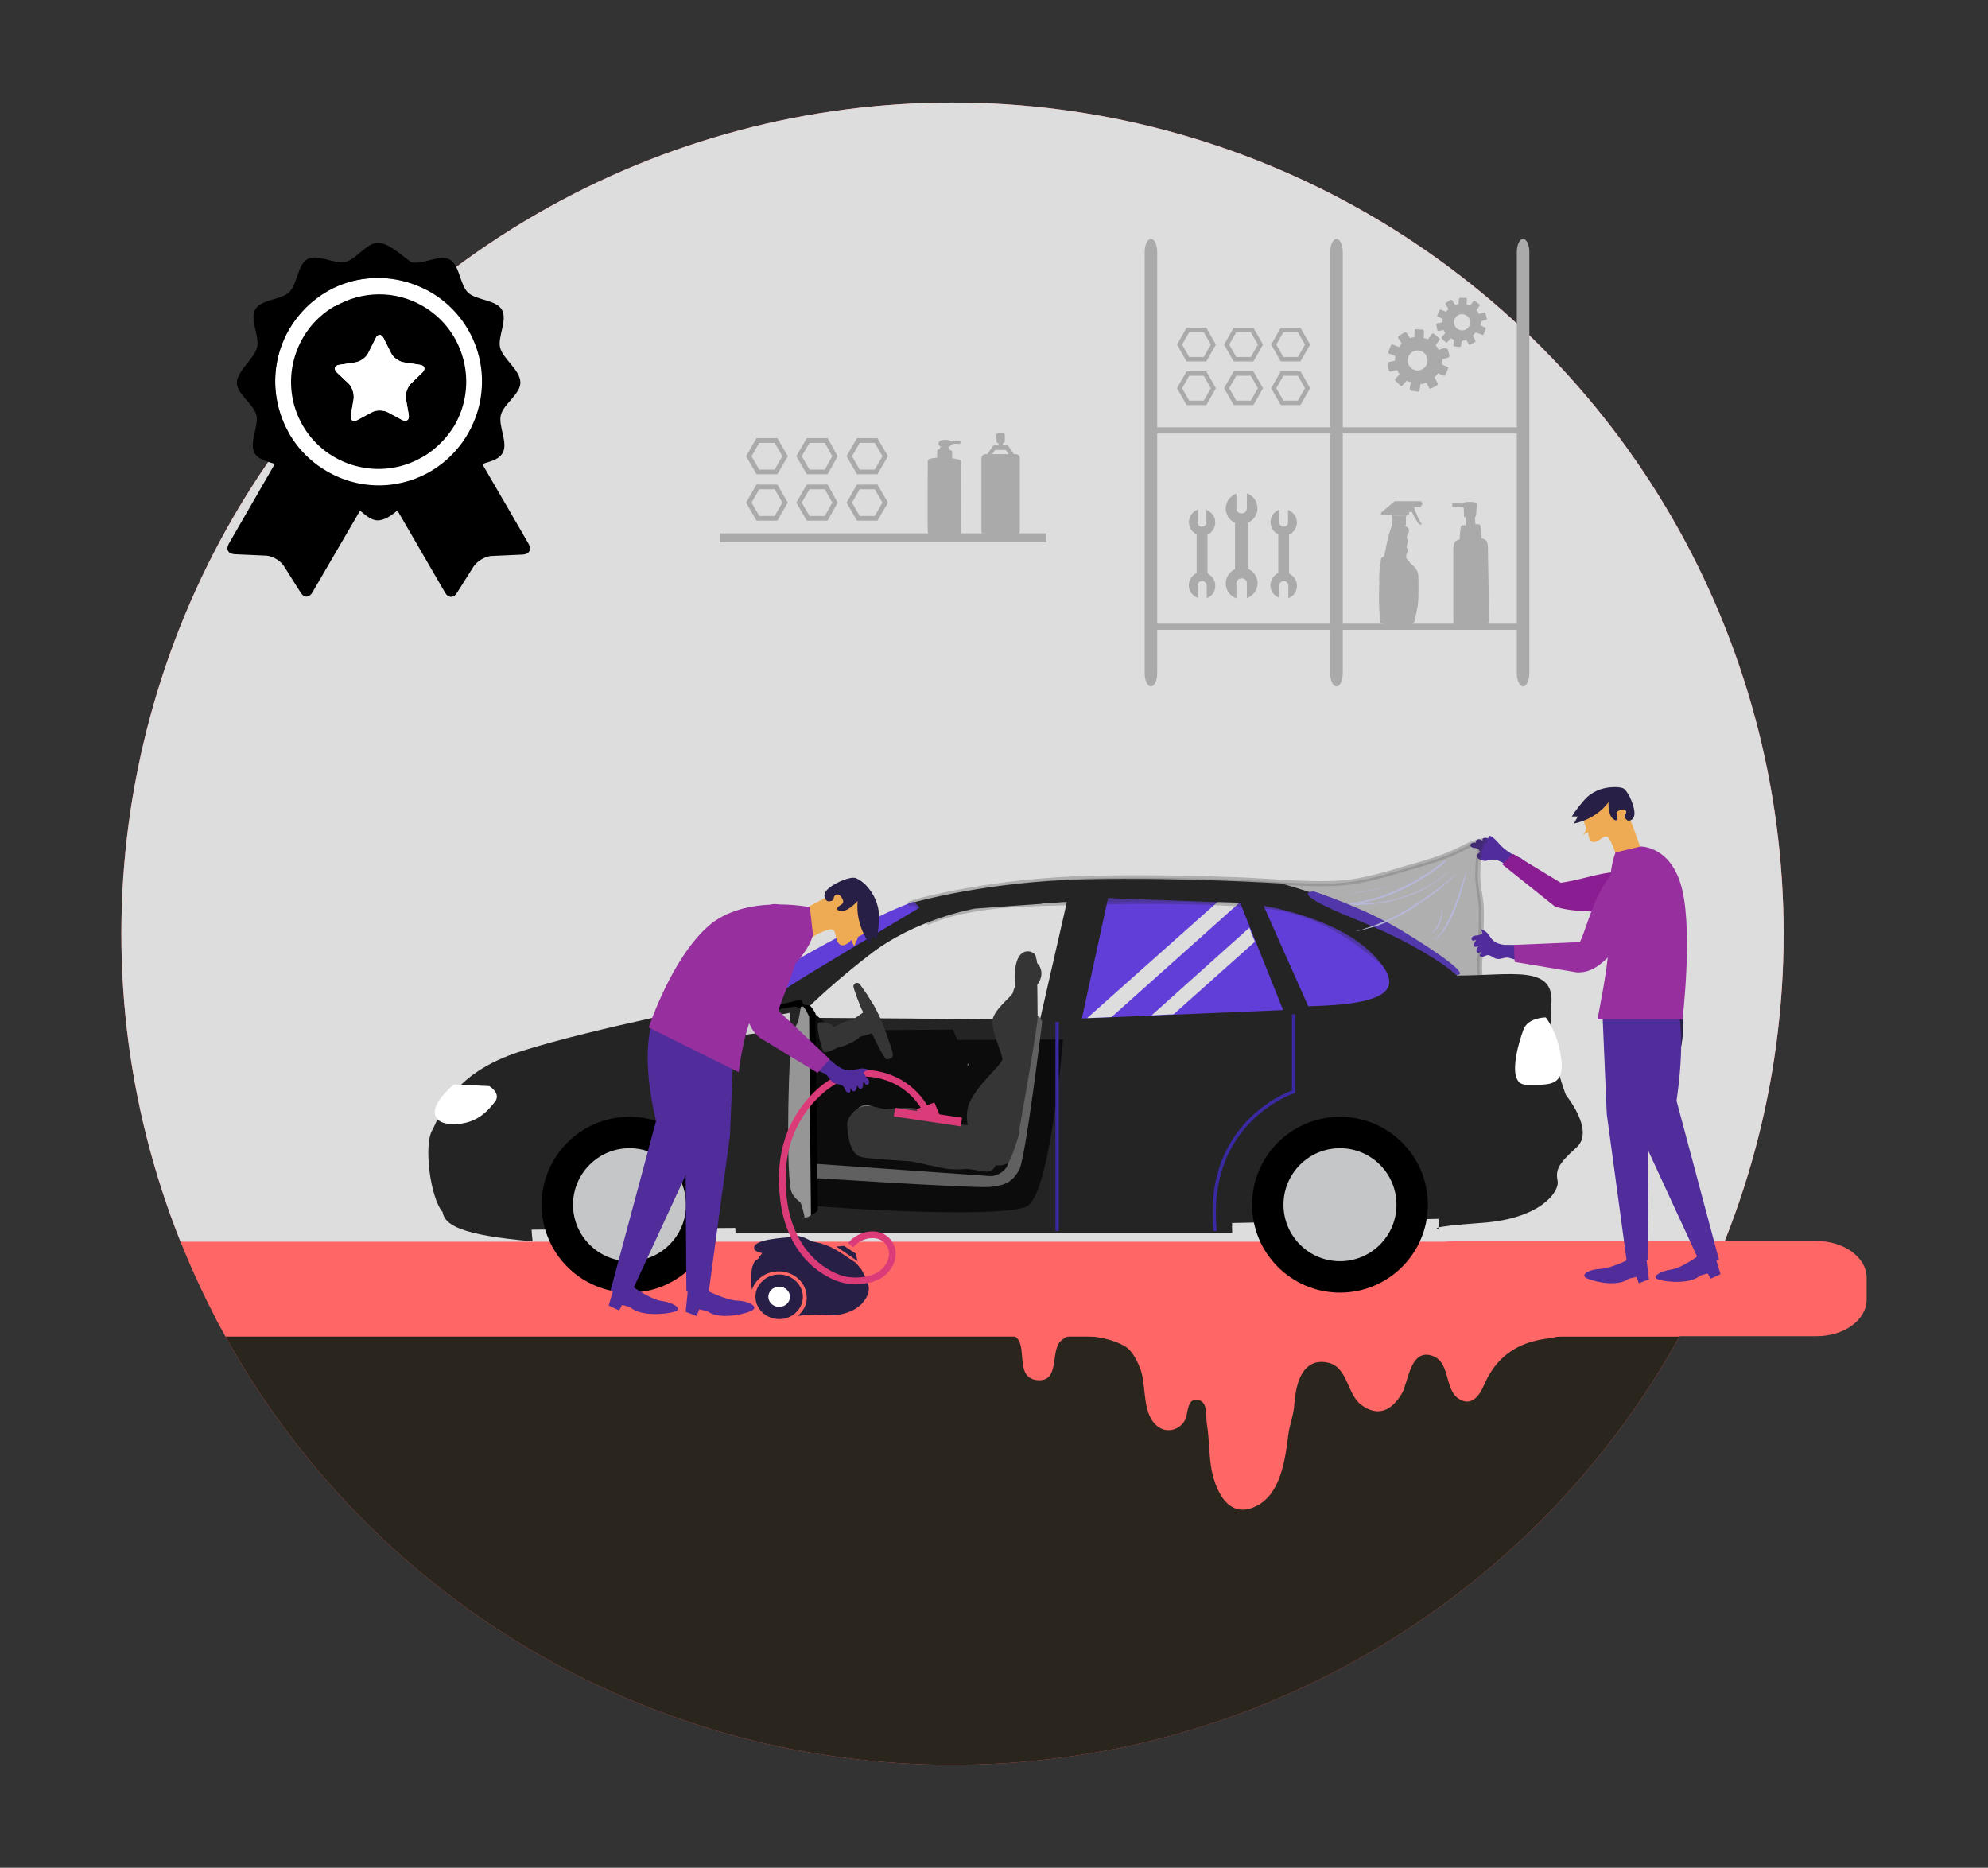 <?xml version="1.0" encoding="utf-8"?>
<!-- Generator: Adobe Illustrator 19.2.1, SVG Export Plug-In . SVG Version: 6.00 Build 0)  -->
<svg version="1.1" id="Layer_1" xmlns="http://www.w3.org/2000/svg" xmlns:xlink="http://www.w3.org/1999/xlink" x="0px" y="0px"
	 viewBox="0 0 570 535.5" style="enable-background:new 0 0 570 535.5;" xml:space="preserve">
<rect x="0" y="0" width="570" height="535.5" fill="#333333" stroke="none"/>
<style type="text/css">
	.st0{clip-path:url(#SVGID_2_);fill:#FF6666;}
	.st1{clip-path:url(#SVGID_2_);fill:#2A251D;}
	.st2{clip-path:url(#SVGID_2_);}
	.st3{fill:#FF6666;}
	.st4{clip-path:url(#SVGID_2_);fill:#DDDDDD;}
	.st5{fill:#242424;}
	.st6{fill:#C5C6C7;}
	.st7{fill:#623ED8;}
	.st8{fill:#DDDDDD;}
	.st9{fill:#FFFFFF;}
	.st10{fill:none;stroke:#3929A2;stroke-width:0.96;stroke-miterlimit:10;}
	.st11{fill:#512D9B;}
	.st12{fill:#8A1D91;}
	.st13{fill:#271F45;}
	.st14{fill:#EFAA54;}
	.st15{fill:url(#SVGID_5_);}
	.st16{opacity:0.5;}
	.st17{fill:#B7B7D9;}
	.st18{fill:url(#SVGID_8_);}
	.st19{fill:#0C0C0C;}
	.st20{fill:#353535;}
	.st21{fill:#606060;}
	.st22{fill:#7D7D7D;}
	.st23{opacity:0.31;}
	.st24{fill:#A3A3A3;}
	.st25{fill:#969696;}
	.st26{opacity:0.14;}
	.st27{fill:#CFCFCF;}
	.st28{fill:#FF0000;}
	.st29{opacity:0.68;fill:url(#SVGID_9_);}
	.st30{opacity:0.68;fill:url(#SVGID_10_);}
	.st31{fill-rule:evenodd;clip-rule:evenodd;fill:url(#SVGID_11_);}
	.st32{fill-rule:evenodd;clip-rule:evenodd;fill:#271F45;}
	.st33{fill-rule:evenodd;clip-rule:evenodd;fill:#FFFFFF;}
	.st34{fill:none;stroke:#DB3B78;stroke-width:1.925;stroke-miterlimit:10;}
	.st35{fill:url(#SVGID_12_);}
	.st36{fill:url(#SVGID_13_);}
	.st37{fill:#DB3B78;}
	.st38{fill:#AAAAAA;}
	.st39{fill-rule:evenodd;clip-rule:evenodd;fill:none;stroke:#AAAAAA;stroke-width:1.272;stroke-miterlimit:10;}
	.st40{fill:none;stroke:#AAAAAA;stroke-width:1.768;stroke-miterlimit:10;}
	.st41{fill:none;stroke:#AAAAAA;stroke-width:2.59;stroke-miterlimit:10;}
	.st42{fill-rule:evenodd;clip-rule:evenodd;fill:none;stroke:#AAAAAA;stroke-width:1.355;stroke-miterlimit:10;}
	.st43{clip-path:url(#SVGID_15_);}
</style>
<g>
	<g>
		<g>
			<defs>
				<circle id="SVGID_1_" cx="273.1" cy="267.7" r="238.3"/>
			</defs>
			<clipPath id="SVGID_2_">
				<use xlink:href="#SVGID_1_"  style="overflow:visible;"/>
			</clipPath>
			<circle class="st0" cx="273.1" cy="267.7" r="238.3"/>
			<rect x="39.2" y="379.4" class="st1" width="467.8" height="150.4"/>
			<g class="st2">
				<path class="st3" d="M290.5,382.8c0.5,0.3,1,0.7,1.3,1.1c2.5,3.1-0.6,11.2,5.6,11.8c6.6,0.6,3.7-8.3,6.7-11.2
					c1-0.9,2.1-1.5,3.3-1.8H290.5z"/>
				<path class="st3" d="M390.3,402.8c4.9,3.6,8.8,1.5,11.6-3.2c1.9-3.2,2.3-12.2,8-11.1c6.2,1.3,4,9.7,8.3,12.5
					c3.7,2.5,6.1-1,7.3-3.9c3.5-8.1,9.5-12.2,18-13.3c2.3-0.3,15.8-2.8,8.1-5.3c-3.6-1.1-8.5,0.3-11.9,1.5
					c-3.8,1.3-6.5,2.8-10.5,2.8c-2.8,0-5.6,0-8.4,0c-6.4,0-12.7,0-19.1,0c-13.8,0-27.6,0-41.3,0c-8.5,0-17-0.2-25.5-0.3
					c-4.2,0-8.4,0.1-12.5-0.2c-2.3-0.2-10.5-2.3-11.9,0.7c3.9,0.1,8.8,1,12.2,3.1c2.1,1.3,3.6,4.5,4.4,6.8c1.7,5,0.2,13.1,5.3,16.4
					c3,1.9,7.1,0,7.8-3.4c0.4-1.9,0.7-5.6,3.8-4.4c2.3,0.9,1.7,4.5,2,6.5c0.7,4.1,0.6,8.2,1.2,12.3c1,6.7,4.9,15.6,13,11.5
					c7.1-3.5,8.3-13.5,9.2-20.5c0.3-2.6,1.3-5,1.6-7.6c0.2-2.2,0.4-4.5,1-6.6c1.2-4.4,3.9-7.5,8.8-6.4
					C386.5,392,386.1,399.6,390.3,402.8z"/>
			</g>
			<rect x="61.1" y="377.2" class="st0" width="479" height="6"/>
			<rect x="-24.6" y="-8.6" class="st4" width="604.2" height="364.6"/>
		</g>
		<path class="st3" d="M535.2,366.3c0-5.8-6.5-10.5-14.4-10.5h-103c-8,0-14.4,4.7-14.4,10.5v6.3c0,5.8,6.5,10.5,14.4,10.5h103
			c8,0,14.4-4.7,14.4-10.5V366.3z"/>
		<g>
			<g>
				<g>
					<path class="st5" d="M415,349.4c0,0-79.3,1.6-80.5,1.6c-1.2,0-186.7,1.6-186.7,1.6s-23.2-32.4,17.6-37.3
						c40.9-4.8,56.1-2,83.3-2c27.2,0,130.6-0.4,137-0.4c6.4,0,19.2-3.2,22.8,3.2C412.2,322.6,415,349.4,415,349.4z"/>
					<circle cx="180.5" cy="345.4" r="25.2"/>
					<circle cx="384.2" cy="345.4" r="25.2"/>
					<g>
						<defs>
							<path id="SVGID_3_" d="M353.3,353.4H210.9c0,0-1.2-36-32.4-36c-18.6,1.2-28.2,18-25.8,38.5c-21-1.8-25.2-4.8-25.8-8.4
								c-3.6-4.2-5.4-19.2-3-23.4c2.4-4.2,4.8-16.2,25.8-22.8c21-6.6,58.3-13.8,58.3-13.8l54.1-28.8c0,0,21-6,49.3-6.6
								c28.2-0.6,55.9,1.2,55.9,1.2s31.2,7.8,50.5,26.4c15.6,0,28-3.2,27,8.2c-1.1,13.1,4.2,26.1,4.2,26.1s8.4,10.2,3,15
								c-5.4,4.8-6,6.6-5.4,9.6c0.6,3-4.8,10.8-21.6,12c-16.8,1.2-12.6,1.8-12.6,1.8s3-34.2-34.2-33.6
								C350.9,319.2,353.3,353.4,353.3,353.4z"/>
						</defs>
						<use xlink:href="#SVGID_3_"  style="overflow:visible;fill:#242424;"/>
						<clipPath id="SVGID_4_">
							<use xlink:href="#SVGID_3_"  style="overflow:visible;"/>
						</clipPath>
					</g>
					<circle class="st6" cx="180.5" cy="345.4" r="16.2"/>
					<circle class="st6" cx="384.2" cy="345.4" r="16.2"/>
					<polygon class="st7" points="317.7,257.5 310.2,292 367.9,289.6 355.6,258.9 					"/>
					<path class="st8" d="M305.9,258.6l-26.4,1.9c0,0-17.1,2.9-30.4,13.4c-13.4,10.4-20.3,17.9-20.3,17.9l69.4,0.5L305.9,258.6z"/>
					<path class="st7" d="M375.1,288.5l-12.8-28.8c0,0,20.6,3.2,31,13.6C403.7,283.7,398.1,288,375.1,288.5z"/>
					<path class="st9" d="M443.2,291.7c0,0-5.1,0-6.4,3.5c-1.3,3.5-5.1,15.8,0.8,15.8c5.9,0,10.9,0.8,10.1-6.9
						C446.9,296.2,443.2,291.7,443.2,291.7z"/>
					<path class="st9" d="M130.2,310.9l10.1,0.5c0,0,3.5,2.1,1.6,4.5c-1.9,2.4-5.1,6.4-11.8,6.4
						C123.5,322.4,122.2,317.6,130.2,310.9z"/>
					<path class="st7" d="M417.6,279.5c0,0-8.4-7.7-28.9-15.9c-20.6-8.3-11.9-8-11.9-8s14.4,4.7,25.1,11.2
						C412.5,273.2,421.7,279.7,417.6,279.5z"/>
					<path class="st7" d="M262,258.5l1.7,1.7c0,0-33.6,20-37.1,22.4c-3.5,2.4-11.5,8.8-11.5,8.8l-7.2-4.1
						C207.9,287.4,243.7,265.1,262,258.5z"/>
				</g>
			</g>
			<polygon class="st8" points="355.4,258.8 349.1,258.6 311.7,291.9 318.7,291.6 			"/>
			<polygon class="st8" points="305.7,258.6 298.9,259 262,291.9 268.3,292 			"/>
			<polygon class="st8" points="358.2,266 330.2,291.1 336.5,290.8 359.8,270 			"/>
		</g>
		<path class="st10" d="M370.9,290.8V313c0,0-25.6,8.3-22.5,39.9"/>
		<g>
			<path class="st11" d="M431.8,243.7c-1-0.7-1.7-1.5-2.5-2.4c-0.3-0.3-2.6-2.9-2.6-0.9c-0.7-0.5-2.3-0.1-1.4,0.8
				c-0.3-0.3-0.9-0.5-1.2-0.6c-0.5,0-1.1,0.4-0.9,1c-0.4-0.1-1.3,0-1.5,0.4c-0.4,0.6,0.4,1.1,0.9,1.1c0.6,0.1,1.3,0.1,1.6,0.8
				c0.3,0.8-0.7,0.8-0.8,1.4c-0.2,0.8,1.4,1.4,2,1.5c0.5,0.1,1-0.1,1.6-0.2c0.6-0.1,1.1-0.2,1.7-0.1c1.2,0.2,2.3,0.9,3.4,1.6
				c1,0.7,2,1.4,3,2c0.7,0.5,1.2,1,1.9,1.5c0.6-0.8,1.2-1.7,1.9-2.4c0.4-0.4,0.1,0.1,0.4-0.4c0.1-0.2-3-2.6-3.3-2.8
				C434.2,245.4,433,244.6,431.8,243.7z"/>
			<path class="st12" d="M445.7,259.8l-15-12l3.1-3l13.7,8.3c8.7-1.2,16.5-5.4,23.6-1.6c7.5,4.1-0.1,7.1-3.3,8.6
				C464,262,449.4,261.6,445.7,259.8z"/>
			<path class="st11" d="M491.6,359.6l-4.9,0.6c0,0-4.6,3.4-7.6,3.8c-3,0.4-6,2.2-3.4,2.9c2.7,0.8,9.1,1.2,11.8-1.2l2.1-0.6l0.9,1.5
				l2.8-1.3L491.6,359.6z"/>
			<path class="st11" d="M472.1,361.2l-5.1-0.1c0,0-5.2,2.6-8.2,2.7c-3,0.1-6.2,1.7-3.6,2.8c2.6,1.1,8.9,2.3,11.8,0l2.2-0.5l0.7,1.8
				l2.9-1.1L472.1,361.2z"/>
			<path class="st11" d="M482.1,290.4c0,0,3.4,13.5-9.4,26.8l-0.3,44.1l-5.9,0.9l-5.8-42.8l-1.2-28"/>
			<path class="st13" d="M482.1,290.4c0,0,2.5,9.7-4.6,20.8"/>
			<path class="st11" d="M476.8,280.7c0,0,8.4,3.7,3.9,34.9l12.2,45.7l-6.1-0.6l-17.5-37.9l-0.9-24.9"/>
			<path class="st14" d="M453.9,233.8c0,0,0.2,2.1,0.7,3.1c0.6,1-0.7,2.4-0.7,2.4l1.5-0.7c0,0-0.1,3,1.7,2.8
				c1.9-0.2,3.1-2.8,4.3-0.9c1.2,1.9,1.9,4.6,1.9,4.6l8.1,0.8l-4.1-11.4l-2.7-4.1l-2.7-1.7L453.9,233.8z"/>
			<path class="st13" d="M462.2,225.7c-2.9,0.1-5.9,1.4-7.7,3.4c-2.8,3.1-3.8,5-3.8,5h1.7l-1.1,2c0,0,6-0.9,9.9-6.1
				c0,0-0.2,3.3,1.1,4.6c0.2,0.2,0.9,0.8,1.2,0.5c0.7-0.5-0.2-1.6,0-2.1c0.2-0.6,1.6-1,2.1-0.9c0.5,0.1,0.8,0.6,0.6,1.1
				c-0.1,0.3-0.4,0.5-0.4,0.8c-0.1,0.4,0.7,1.3,1.1,1.3c0.8,0,2-0.6,1.7-2.8c-0.3-2.2-2-6.2-3.5-6.6
				C464.2,225.7,463.2,225.6,462.2,225.7z"/>
			
				<linearGradient id="SVGID_5_" gradientUnits="userSpaceOnUse" x1="-787.233" y1="267.491" x2="-761.601" y2="267.491" gradientTransform="matrix(-1 0 0 1 -303.606 0)">
				<stop  offset="0" style="stop-color:#972F9F"/>
				<stop  offset="1" style="stop-color:#972F9F"/>
			</linearGradient>
			<path class="st15" d="M463.2,244.4l7.2-1.7c0,0,9.1-0.2,12,12.7c2.9,12.9,0,36.9,0,36.9H458c0,0,2.9-14,3.2-20.5
				C461.5,265.2,460.5,251.3,463.2,244.4z"/>
			<g class="st16">
				<defs>
					<path id="SVGID_6_" class="st16" d="M263.1,258.4c0,0,21.4-6,50.2-6.6c13.5-0.3,27.1-0.1,40.6,0.4c9.4,0.3,18.8,1.4,28.2,1.1
						c1,0,2-0.1,3-0.2c6.4-0.5,13.1-2.7,19.3-4.5c4.3-1.2,8.4-2.4,12.5-4.2c2.5-1.1,6.1-3.4,8.8-3.3c-1.9,0-2,8.6-2,10
						c0,3,0.8,5.8,1,8.8c0.2,3.9-0.2,8.1-0.2,12c0,3.8-1.3,8.2,1.7,11.3c0,0-12.3,5.1-20.7,0c-8.4-5.1-20.4-21.3-43.3-23.5
						c-22.9-2.2-55.7-0.9-65.7-0.6c-21.8,0.6-30.3,5.3-30.3,5.3l-2.5-4.1c0,0-0.7-1.8-2.7-1.2L263.1,258.4"/>
				</defs>
				<use xlink:href="#SVGID_6_"  style="overflow:visible;fill:#242424;"/>
				<clipPath id="SVGID_7_">
					<use xlink:href="#SVGID_6_"  style="overflow:visible;"/>
				</clipPath>
				
					<use xlink:href="#SVGID_6_"  style="overflow:visible;fill:none;stroke:#242424;stroke-width:1.444;stroke-linecap:round;stroke-linejoin:round;stroke-miterlimit:10;"/>
			</g>
			<g>
				<g>
					<path class="st17" d="M380.2,257.2c6-0.6,11.9-1.6,17.8-3c2.9-0.7,5.8-1.5,8.6-2.6c1.4-0.5,2.8-1.2,4.1-1.9
						c1.3-0.7,2.5-1.6,3.4-2.8l0.3,0.3c-1.9,1.6-4,3.1-6.1,4.4c-2.1,1.3-4.3,2.6-6.6,3.6c-2.3,1.1-4.7,2-7.1,2.7
						c-2.4,0.7-4.9,1.2-7.4,1.4l0-0.4c1.3,0.1,2.7,0.1,4,0.1c1.3,0,2.7-0.2,4-0.3c2.7-0.3,5.3-0.9,7.8-1.8c2.5-0.9,5-2,7.3-3.4
						c1.1-0.7,2.3-1.5,3.3-2.3c0.5-0.4,1-0.8,1.6-1.3c0.5-0.4,1-0.9,1.5-1.4c-0.5,0.5-0.9,1-1.4,1.4c-0.5,0.5-1,0.9-1.5,1.3
						c-1,0.9-2.1,1.6-3.3,2.4c-2.3,1.5-4.7,2.6-7.3,3.5c-2.6,0.9-5.2,1.5-7.9,1.9c-1.3,0.2-2.7,0.3-4,0.4c-1.4,0.1-2.7,0.1-4.1-0.1
						c-0.1,0-0.2-0.1-0.2-0.2c0-0.1,0.1-0.2,0.2-0.2l0,0c2.5-0.3,4.9-0.7,7.3-1.5c2.4-0.7,4.7-1.6,7-2.7c2.3-1,4.5-2.3,6.6-3.6
						c2.1-1.3,4.2-2.8,6.1-4.4l0,0c0.1-0.1,0.2-0.1,0.3,0c0.1,0.1,0.1,0.2,0,0.2c-1,1.2-2.2,2.1-3.6,2.8c-1.3,0.7-2.7,1.4-4.1,1.9
						c-2.8,1.1-5.7,1.9-8.7,2.5c-2.9,0.7-5.9,1.2-8.9,1.7C386.2,256.6,383.2,256.9,380.2,257.2z"/>
				</g>
				<g>
					<path class="st17" d="M419,249.2c0,0-1.6,1.6-4.1,3.9c-1.3,1.1-2.8,2.4-4.5,3.6c-1.7,1.3-3.6,2.5-5.5,3.8c-1,0.6-2,1.2-2.9,1.7
						c-1,0.5-2,1.1-2.9,1.5c-1,0.4-1.9,0.9-2.8,1.2c-0.9,0.3-1.8,0.7-2.6,0.9c-0.8,0.2-1.6,0.4-2.2,0.6c-0.7,0.2-1.3,0.3-1.8,0.4
						c-1,0.2-1.5,0.3-1.5,0.3s0.6-0.1,1.5-0.4c0.5-0.1,1.1-0.2,1.7-0.5c0.7-0.2,1.4-0.5,2.2-0.7c0.8-0.3,1.6-0.6,2.5-1
						c0.9-0.3,1.8-0.8,2.8-1.3c1-0.4,1.9-1,2.9-1.5c1-0.5,1.9-1.1,2.9-1.7c1.9-1.2,3.8-2.4,5.5-3.7c1.7-1.2,3.3-2.4,4.6-3.5
						c1.3-1.1,2.4-2,3.2-2.6C418.6,249.6,419,249.2,419,249.2z"/>
				</g>
			</g>
			<g>
				<path class="st17" d="M420.6,249.3c0,0-0.2,1.4-0.8,3.5c-0.3,1-0.6,2.2-1,3.5c-0.4,1.3-0.9,2.6-1.4,4c-0.5,1.3-1.1,2.6-1.7,3.8
					c-0.6,1.2-1.3,2.3-2,3.1c-0.3,0.4-0.7,0.8-1,1.1c-0.3,0.3-0.6,0.5-0.9,0.7c-0.3,0.2-0.5,0.3-0.7,0.3c-0.2,0.1-0.2,0.1-0.2,0.1
					s0.1,0,0.2-0.1c0.2-0.1,0.4-0.2,0.6-0.4c0.2-0.2,0.5-0.4,0.8-0.7c0.3-0.3,0.6-0.7,0.9-1.1c0.6-0.9,1.2-1.9,1.8-3.1
					c0.6-1.2,1.1-2.5,1.7-3.8c0.5-1.3,1-2.7,1.4-3.9c0.4-1.3,0.8-2.4,1.1-3.5C420.2,250.7,420.6,249.3,420.6,249.3z"/>
			</g>
			<g>
				<path class="st17" d="M413.3,260c0,0,0.2,0.5,0.2,1.4c0,0.4,0,0.9-0.1,1.4c-0.1,0.5-0.2,1.1-0.4,1.6c-0.2,0.5-0.5,1-0.8,1.5
					c-0.1,0.2-0.3,0.4-0.5,0.6c-0.2,0.2-0.3,0.3-0.5,0.5c-0.3,0.3-0.6,0.5-0.8,0.6c-0.2,0.1-0.3,0.2-0.3,0.2s0.1-0.1,0.3-0.3
					c0.1-0.1,0.2-0.2,0.3-0.3c0.1-0.1,0.2-0.3,0.4-0.4c0.1-0.2,0.3-0.3,0.4-0.5c0.1-0.2,0.3-0.4,0.4-0.6c0.3-0.4,0.5-0.9,0.7-1.4
					c0.2-0.5,0.4-1,0.5-1.5c0.1-0.5,0.2-1,0.2-1.4C413.3,260.6,413.3,260,413.3,260z"/>
			</g>
			<g>
				<path class="st11" d="M423.2,269.6c-0.3-0.2-0.7,0.2-0.9,0.1c-0.8-0.3-0.2-1.3,0.4-1.4c0.5-0.1,1.1-0.1,1.6-0.3
					c0.3-0.1,0.8-0.1,0.7-0.5c-0.1-0.3-0.2-0.8-0.4-1.1c0.3,0,0.6,0.3,0.9,0.4c0.3,0.2,0.7,0.4,0.9,0.7c0.4,0.4,0.7,0.9,1,1.3
					c0.5,0.7,1,1.2,1.9,1.6c0.8,0.3,1.6,0.5,2.5,0.5c0.6,0,5.8-0.1,5.8,0.5c0,1.3,0.4,3.6-0.3,4.7c-1.4-0.6-3-1-4.4-1.4
					c-1.4-0.5-2.4,0.5-3.8,0.2c-0.6-0.1-1.4-0.8-2.1-1c-0.9-0.3-1.4,0.6-2.3,0.4c-1-0.2-0.1-1,0.2-1.5c-0.4,0.2-1.1,0.6-1.4,0.2
					c-0.5-0.5,0.2-1.3,0.4-1.8c-0.3,0.2-1.1,0.5-1.3,0c-0.3-0.5,0.4-1.3,0.7-1.7"/>
			</g>
			
				<linearGradient id="SVGID_8_" gradientUnits="userSpaceOnUse" x1="-118.234" y1="722.936" x2="-80.371" y2="722.936" gradientTransform="matrix(-0.996 -9.430000e-02 -9.430000e-02 0.996 423.176 -466.376)">
				<stop  offset="0" style="stop-color:#972F9F"/>
				<stop  offset="1" style="stop-color:#972F9F"/>
			</linearGradient>
			<path class="st18" d="M452.2,278.8l-17.9-3l-0.2-4.9l18.9-0.8c2.8-5.7,6.4-24.8,17.5-22c9.6,2.4-4.4,21.9-7.5,24.6
				C459.5,275.8,457.1,278.9,452.2,278.8z"/>
		</g>
		<g>
			<g>
				<path class="st19" d="M215.3,294.9c0,0-4.5,44.6-3.3,47.6c1.2,3,76.1,7.7,82.7,3.2c6.6-4.5,10.1-47.7,10.1-47.7l-62.3,0.3
					l-12-10.3"/>
			</g>
			<polygon class="st19" points="233.3,303.6 245.2,295.4 273.2,295.2 279.2,308.9 268.9,320.3 231.8,320.8 			"/>
			<polygon class="st19" points="230.4,305.6 240.3,305.3 252.4,299.7 287.9,299.7 289.7,305.3 289.8,312.1 279.4,315.7 
				232.7,314.6 			"/>
			<polygon class="st19" points="236.1,303.1 239.1,308.1 242.5,308.3 247.9,305.3 258.9,305.3 260.1,309 273.9,308.2 271.5,316.1 
				258.5,320.5 236.4,319.2 233.2,315.6 233.3,303.6 			"/>
			<path class="st20" d="M234.6,293.3c0.7-0.6,3.7,0.1,4.1,0.7c0.4,0.6,3,4.9,2.7,5.5c-0.3,0.6-4.5,2.5-5.1,2.2
				C235.6,301.4,233.9,294,234.6,293.3z"/>
			<path class="st21" d="M227,333.2c0,0,55.3,3.9,56.8,4c1.6,0.1,3.8-0.9,4.9-2.7c1.1-1.8,2.4-16,2.3-20.1c-0.1-4.2,1.2-17.4,1.8-20
				c0.6-2.6,1.9-3.6,3.4-3.5c2.3,0.1,2.6,2.2,2.6,2.2s-4.8,39.5-6.6,42.4c-1.8,3-3.4,4.3-8.2,4.8c-4.8,0.5-57.4-3-57.4-3L227,333.2z
				"/>
			<path class="st22" d="M266.6,321.6c-2.2-1.2-6-2.6-7.5-3c-1.5-0.5-4.3,0.1-5.7,0c-1.5-0.1-3.4-1.8-5.1-1.8
				c-0.7,0-1.4,0.4-2.1,0.8c-0.4,0.5-0.7,0.9-0.8,1.2c-0.2,0.9,0.7,2.1,0.7,2.1l6.7,0.8l9-0.3l6.8,4.7l8.3,0.9c0,0,0.9-2,1.5-3.9
				C275.4,322.9,268.3,322.5,266.6,321.6z"/>
			<path class="st20" d="M283.5,334c0,0-6.3,1.7-11.4,1.2c-2.1-0.2-9.2-2-10.9-2.2c-1.7-0.2-10.7-0.6-14-1.2
				c-3.4-0.6-4.1-5.9-4.3-8.9c-0.2-3,3-5.8,5.5-5.8c2.3,0,4.5,0.8,5.3,0.9c0.9,0.1,5.9-0.9,9.3-0.1c3.5,0.8,6,3.2,8.1,3.9
				c2.1,0.7,13.4,0.9,14.7,2.4C286.8,325.6,283.5,334,283.5,334z"/>
			<path class="st23" d="M244.6,292.3c0.2,0.9,0.9,3.2,2.2,4.9l0.1,0C246.5,296.3,245.2,293.9,244.6,292.3L244.6,292.3z"/>
			<path class="st23" d="M245.6,291.6c0.2,0.7,0.8,3.4,2.4,5.3l0,0C247.6,296.1,246.1,293.3,245.6,291.6L245.6,291.6z"/>
			<path class="st23" d="M248.7,296.6c-0.4-0.7-1.9-3.7-2.4-5.5l0,0C246.4,291.7,247,294.6,248.7,296.6L248.7,296.6z"/>
			<path class="st20" d="M285.6,333.6c-0.2,1.5-1.6,2.5-3.1,2.3l-7.3-1.1c-1.5-0.2-2.5-1.6-2.3-3.1l0,0c0.2-1.5,1.6-2.5,3.1-2.3
				l7.3,1.1C284.8,330.8,285.8,332.2,285.6,333.6L285.6,333.6z"/>
			<path class="st5" d="M211.2,333.6c-1.8-1.2-3.2-8.8-3.5-17.2c-0.3-8.5,7.1-23.2,7.1-23.2l-6.2,1.5c-0.1,0.8,0,1.9-0.4,2.4
				c-0.4,0.4-1.7,1.5-2,2.2c-2.7,4.3-2.9,12.5-3.3,19.3c-0.4,6.8,3.4,23.1,7.9,26.7c6.3,0,13.1,0.1,20.2,0.1l-0.2-9.4
				C219.9,334.9,211.8,334,211.2,333.6z"/>
			<g>
				<path d="M234.5,346.7c-0.1,1.1-2.8,2-2.8,2l-0.7-57l-2.9-2.7l-17.8,3.8l2.1-1.3l1.2-1l14.7-3.6c0,0,1.2-0.2,1.5,0
					c0.4,0.3,0.3,0.8,0.6,1.1c0.3,0.2,1.4,0.1,1.9,0.4c0.5,0.4,1.5,2.1,1.5,2.1"/>
			</g>
			<path class="st24" d="M207.7,316.3c0.3,8.5,1.7,16.1,3.5,17.2c0.6,0.4,8.7,1.3,19.6,2.4l-0.7-43.3c0,0-2.2-2.6-3.4-2.8
				c-1.3-0.2-17.4,3.6-17.8,4c-0.1,0.2-0.2,0.5-0.2,0.8l6.2-1.5C214.8,293.2,207.4,307.9,207.7,316.3z"/>
			<path class="st5" d="M209.7,296.2c0.7-0.8,0.2-2.8,0.7-3.4c0.3-0.5,16.5-4.4,17.8-4.2c1.3,0.2,3.4,2.9,3.4,2.9l0.9,56.9
				c0,0-2,0.9-4.4,0.6c-2.4-0.4-14.2-6.8-18.7-10.5c-4.5-3.7-5.5-19.1-5.2-23.8c0.3-5.2,0.7-11.7,3.4-16.2
				C208,297.8,209.3,296.6,209.7,296.2z"/>
			<path class="st25" d="M232.5,348.4l-0.5-56.9c0,0-1.2-2.8-1.8-2.9c-0.1,0-0.3,0-0.6,0.1c-0.2,1.2-0.5,3.2-0.7,3.9
				c-0.3,1-1.5,2.9-1.8,4c-0.9,3.5-1.8,36.6-0.4,44.3c0.4,2.3,2.4,3.4,2.8,3.9c0.3,0.4,1,3,1.2,4.3
				C231.7,349.1,232.5,348.4,232.5,348.4z"/>
			<path class="st26" d="M232.5,348.4L232.5,348.4L232.5,348.4z"/>
			<path class="st27" d="M232.5,348.4C232.5,348.4,232.5,348.4,232.5,348.4C232.5,348.4,232.5,348.4,232.5,348.4z"/>
			<path class="st27" d="M226.4,292.7v-2.3l-16.3,3c-0.1,0.9,0,2.2-0.4,2.7c-0.2,0.2-0.8,0.8-1.2,1.3l14.4-2L226.4,292.7z"/>
			<path class="st5" d="M213.6,328.9c0.5-0.8,1.1-2.1,1.7-3.7c-1.7,0.4-6.9,1.3-10.5,0.3c0.1,0.7,0.2,1.1,0.3,2c0.2,1,0.4,2,0.6,2.9
				C207.6,330.6,212.2,331,213.6,328.9z"/>
			<path class="st5" d="M217.1,313c0.9,1.1-0.6,7.6-2.2,12.2c0.1,0,0.2,0,0.3-0.1c1.4-3.9,2.6-9.3,2.6-11.3c0-2.6-0.7-3-1.4-3.5
				c-0.9-0.7-9.7-1.7-12-1c-0.1,0.6-0.1,1.2-0.2,1.8C207,310.7,215.6,311.1,217.1,313z"/>
			<g>
				<path class="st28" d="M280.7,321c0,0,0.1,0,0.2-0.1C280.8,320.9,280.8,320.9,280.7,321C280.7,321,280.7,321,280.7,321z"/>
				<path class="st20" d="M284.5,329.2c-6.2,0.2-8.2-7.5-6.9-12c1.6-5.5,10-12.1,9.8-13.6c-0.2-2.2-3.8-9.1-2.6-12
					c1.3-3.2,5.5-6,5.7-7.2c0.2-1.3,0.7-1,0.5-3.1c-0.3-5.7,1.3-8.2,3.2-8.5c1.9-0.3,2.7,1.1,2.7,1.1l0.5,2.3c0,0,1.2,1,1.2,2.9
					c0,1.9-1.2,3.2-1.2,3.2s0.1,7.1,0.1,9.6c0,2.5-5.3,32.3-5.3,32.3S290.5,329,284.5,329.2z"/>
				<path class="st20" d="M286.1,309.5c-0.9-0.3-1.8-0.2-2.5,0.1c-2.1,2.3-4.5,5-5.4,7.3c-0.7,1.7-0.7,3.9-0.1,6
					C278.5,316.1,286.1,309.5,286.1,309.5z"/>
				<path class="st20" d="M291.4,322.1c1.4,0.8,0.8,3.1,0.8,3.1s-2.2,7.4-3.2,8.2c-1,0.8-3.3,1-4.6,0.4c-1.3-0.7-2.8-3.2-2.4-4.8
					c0.5-1.6,2.5-5.8,4.3-5.7C288.1,323.3,290,321.3,291.4,322.1z"/>
				<linearGradient id="SVGID_9_" gradientUnits="userSpaceOnUse" x1="277.781" y1="305.676" x2="277.477" y2="305.012">
					<stop  offset="0" style="stop-color:#FFFFFF"/>
					<stop  offset="0.289" style="stop-color:#DBD5D0"/>
					<stop  offset="0.943" style="stop-color:#816B59"/>
					<stop  offset="1" style="stop-color:#79624E"/>
				</linearGradient>
				<path class="st29" d="M277.3,305.3c0-0.1,0.2-0.4,0.3-0.4c0.1,0,0.2,0.4,0.1,0.5C277.7,305.5,277.3,305.4,277.3,305.3z"/>
				<linearGradient id="SVGID_10_" gradientUnits="userSpaceOnUse" x1="287.839" y1="297.15" x2="287.832" y2="297.134">
					<stop  offset="0" style="stop-color:#FFFFFF"/>
					<stop  offset="0.395" style="stop-color:#E9DAD0"/>
					<stop  offset="1" style="stop-color:#C39D80"/>
				</linearGradient>
				<path class="st30" d="M287.8,297.1C287.8,297.1,287.9,297.1,287.8,297.1L287.8,297.1C287.8,297.1,287.8,297.2,287.8,297.1z"/>
				<path class="st20" d="M297.3,276.3c0,0-0.7-0.3-1.9,0.9c-1.2,1.2-0.9,4.1-0.9,4.1s-0.6-2.8,0-4.1c0.6-1.4,2.6-2.3,2.6-2.3
					L297.3,276.3z"/>
			</g>
			<g>
				<path class="st20" d="M238.5,294.8c0.7-0.6,5.4-2.6,5.7-2.4c0.2,0.1,0.6,1.5,1.1,2.6c0.5,1.1,1.1,2.1,1.1,2.4
					c-0.1,0.6-5.4,3.2-6,2.8C239.7,300,237.8,295.4,238.5,294.8z"/>
				<path class="st26" d="M247.7,284.2c-0.3,0.3,2.4,7.2,5.4,13.2c0,0-5-11.7-4.7-11.9c0.1-0.1,0.3,0.1,0.6,0.4
					c-0.4-0.6-0.7-1.1-1.1-1.6C247.9,284.2,247.8,284.2,247.7,284.2z"/>
				<path class="st20" d="M254.2,303.7c0.8,0,1.6-0.3,1.8-0.9c0.2-0.7-2.3-8-4-11.6c-1.7-3.6-5.1-8.6-5.6-9
					c-0.5-0.4-1.4-0.2-1.6,0.6c-0.2,0.8,3.1,8.4,3.9,10.4C249.4,295.2,253.4,303.7,254.2,303.7z"/>
				<path class="st20" d="M252,291.1c-0.3-0.6-0.6-1.3-1-1.9l0,0c0,0,0,0,0-0.1c-0.1-0.2-0.2-0.4-0.3-0.5c0,0,0,0,0,0
					c0-0.1-0.1-0.2-0.1-0.3c0,0,0-0.1-0.1-0.1c-0.2-0.3-0.3-0.5-0.5-0.8c0,0,0-0.1-0.1-0.1c-0.2-0.3-0.3-0.5-0.5-0.8
					c0-0.1-0.1-0.1-0.1-0.2c0-0.1-0.1-0.1-0.1-0.2c-0.1-0.1-0.1-0.2-0.2-0.3c0-0.1-0.1-0.1-0.1-0.2c0-0.1-0.1-0.1-0.1-0.2
					c0,0-0.1-0.1-0.1-0.1c-0.1-0.1-0.1-0.2-0.2-0.3c0,0,0-0.1-0.1-0.1c-0.1-0.1-0.1-0.2-0.2-0.3c0,0,0-0.1-0.1-0.1
					c-0.1-0.1-0.1-0.2-0.2-0.3l0,0l0,0c-0.8-1.2-1.4-2-1.6-2.2c-0.5-0.4-1.4-0.2-1.6,0.6c-0.1,0.5,1.3,4.2,2.5,7.1l0.4-0.4l0.1-1.8
					l1,0.2l0.2-0.2c1.4,3.6,3.6,8.9,4,9.6c0.6,1.3,2.1,4.5,3.1,5C255.7,300.7,253.5,294.4,252,291.1z"/>
				<polygon class="st20" points="244,292.7 247.6,290.2 250.2,296.2 246.1,297.4 				"/>
			</g>
		</g>
		<line class="st10" x1="303.1" y1="293" x2="303.1" y2="352.9"/>
		<g>
			<g>
				
					<linearGradient id="SVGID_11_" gradientUnits="userSpaceOnUse" x1="8781.924" y1="371.74" x2="8794.78" y2="371.74" gradientTransform="matrix(-1 0 0 1 9011.718 0)">
					<stop  offset="0" style="stop-color:#972F9F"/>
					<stop  offset="1" style="stop-color:#972F9F"/>
				</linearGradient>
				<path class="st31" d="M218.8,367.5L218.8,367.5c1.2-1.1,2.8-1.8,4.5-1.8c1.8,0,3.4,0.7,4.5,1.8c1.2,1.1,1.9,2.6,1.9,4.2
					c0,1.7-0.7,3.2-1.9,4.2c-1.2,1.1-2.8,1.8-4.5,1.8c-1.8,0-3.4-0.7-4.5-1.8c-1.2-1.1-1.9-2.6-1.9-4.2
					C216.9,370.1,217.7,368.6,218.8,367.5z"/>
				<path class="st32" d="M223.4,365.4c-1.9,0-3.6,0.7-4.8,1.9c-1.2,1.1-2,2.7-2,4.5s0.8,3.3,2,4.5c1.2,1.1,2.9,1.9,4.8,1.9
					c1.9,0,3.6-0.7,4.8-1.9c1.2-1.1,2-2.7,2-4.5s-0.8-3.3-2-4.5C226.9,366.1,225.2,365.4,223.4,365.4z"/>
				<path class="st33" d="M223.4,368.9L223.4,368.9c1.7,0,3.1,1.3,3.1,2.9c0,1.6-1.4,2.9-3.1,2.9s-3.1-1.3-3.1-2.9
					C220.3,370.2,221.7,368.9,223.4,368.9z"/>
			</g>
			<path class="st32" d="M228.7,377.3c1.4-0.2,2.7-0.4,4.3-0.4c2.8,0.1,5.6,0.4,8.3-0.1c2.6-0.7,3.8-1.2,5.7-2.9
				c3.2-3.6,2.4-5.6,0-9.9c-0.5-0.6-0.9-1.1-1.4-1.7c-0.2-0.2-0.4-0.4-0.6-0.5c-4-2.6-6.3-4.7-11.3-5.7c-0.3-0.1-0.7-0.1-1-0.2
				c-1.5-0.9-4.1-2.1-5.7-1.4c-0.1,0.1-0.2,0.2-0.4,0.2c-1.4,0.2-11.4,0.5-10.3,3.5c0.2,0.5,1,0.7,2.2,1.1c0,0-0.2,0.4-0.5,0.7
				c-0.3,0.3-0.6,0.9-0.6,0.9c-0.2,0.2-0.8,0.4-0.9,0.6c-1.4,2.1-1,4.4-1.1,6.8l0.2,1.5c1-3.1,4-5.3,7.7-5.3c4.4,0,8,3.3,8,7.5
				C231.4,373.9,230.4,375.9,228.7,377.3z"/>
			<polygon class="st32" points="245.3,359.4 242,357.2 239.8,357.4 245.9,361.6 			"/>
			<g>
				<path class="st34" d="M243.9,357c2.7-3.4,8.9-4.5,11.3-0.1c1.7,3.2-0.1,6.6-2.7,8.5c-2,1.4-5.8,2-8.1,1.8
					c-2.9-0.1-5.6-1.3-8-2.8c-7-4.4-10.7-12.2-11.7-20.2c-0.9-7.2-0.4-14.6,2.8-21.2c1.1-2.3,2.6-4.7,4.3-6.7c4.2-5,9.8-9,16.6-8.6
					c8,0.4,14.8,4.9,18,12.4"/>
				<path class="st11" d="M176.3,368.4l5.3,0.6c0,0,5,3.6,8.1,4c3.2,0.4,6.4,2.3,3.6,3.1c-2.9,0.8-9.7,1.3-12.6-1.3l-2.3-0.7
					l-0.9,1.6l-3-1.4L176.3,368.4z"/>
				<path class="st11" d="M197.2,370.1l5.5-0.1c0,0,5.5,2.8,8.7,2.9c3.2,0.1,6.6,1.8,3.9,3c-2.8,1.2-9.5,2.4-12.5,0l-2.3-0.5
					l-0.8,1.9l-3.1-1.2L197.2,370.1z"/>
				<path class="st11" d="M188.7,293.6c0,0-5.9,15.4,7.8,29.6l0.3,47.1l6.3,0.9l6.2-45.7l1.2-29.8"/>
				<path class="st13" d="M186.5,294.6c0,0-2.6,10.4,4.9,22.2"/>
				<path class="st11" d="M192.2,284.2c0,0-11.3,6.8-4.1,37.2L175,370.2l6.5-0.6l18.7-40.5l0.9-26.6"/>
				<path class="st14" d="M249,266.6c0,0-1.8,1.6-3,2c0.1,0-1.2,3.2-1.2,2.6l-0.7-1.7c0,0-2.2,2.6-3.6,1c-1.4-1.6-0.4-4.6-2.8-4
					c-2.4,0.6-5,2.3-5,2.3l-7.2-5.5l11.9-6.3l5.3-1.4l3.5,0.6L249,266.6z"/>
				<path class="st13" d="M248.3,253.8c2.2,2.3,3.7,5.6,3.7,8.6c0,4.6-0.6,7-0.6,7l-1.4-1.2l-0.6,2.5c0,0-4.2-5.3-3.5-12.4
					c0,0-2.4,2.8-4.4,2.9c-0.4,0-1.3,0-1.4-0.5c-0.2-0.9,1.3-1.2,1.6-1.8c0.3-0.7-0.5-2-1.1-2.3c-0.5-0.3-1.1-0.1-1.4,0.4
					c-0.2,0.3-0.1,0.7-0.3,1c-0.3,0.4-1.6,0.6-1.9,0.2c-0.6-0.6-1.3-2,0.7-3.6c1.9-1.6,6.3-3.5,7.8-2.8
					C246.6,252.3,247.5,253,248.3,253.8z"/>
				<linearGradient id="SVGID_12_" gradientUnits="userSpaceOnUse" x1="185.954" y1="283.345" x2="233.053" y2="283.345">
					<stop  offset="0" style="stop-color:#972F9F"/>
					<stop  offset="1" style="stop-color:#972F9F"/>
				</linearGradient>
				<path class="st35" d="M233.1,268l-0.9-7.9c0,0-18.8-3.9-29.3,5.6c-10.5,9.4-16.9,28.9-16.9,28.9l25.8,12.8
					c0,0,1.5-13.2,5.3-19.1C220.8,282.4,231.1,275.6,233.1,268z"/>
				<g>
					<path class="st11" d="M247.6,310.3c0.4,0.1,0.4,0.6,0.7,0.7c0.9,0.3,1.1-0.9,0.7-1.5c-0.4-0.4-0.8-0.8-1-1.3
						c-0.2-0.3-0.6-0.6-0.2-0.9c0.3-0.2,0.8-0.5,1.1-0.6c-0.2-0.2-0.7-0.2-1-0.3c-0.4-0.1-0.9-0.1-1.3,0c-0.6,0.1-1.2,0.2-1.8,0.3
						c-0.9,0.2-1.6,0.3-2.6,0c-0.9-0.3-1.7-0.8-2.4-1.3c-0.5-0.4-4.6-4.1-5.1-3.6c-0.9,1-2.9,2.6-3.1,4c1.6,0.4,3.1,1.3,4.6,1.9
						c1.4,0.6,1.6,2.1,2.9,2.8c0.6,0.3,1.7,0.4,2.3,0.7c0.9,0.4,0.7,1.5,1.6,2c1,0.5,0.8-0.7,0.9-1.4c0.1,0.4,0.4,1.2,1,1.1
						c0.7-0.1,0.7-1.2,0.9-1.7c0.1,0.4,0.6,1.1,1.1,1c0.6-0.2,0.6-1.3,0.6-1.9"/>
				</g>
				<linearGradient id="SVGID_13_" gradientUnits="userSpaceOnUse" x1="213.266" y1="283.37" x2="237.96" y2="283.37">
					<stop  offset="0" style="stop-color:#972F9F"/>
					<stop  offset="1" style="stop-color:#972F9F"/>
				</linearGradient>
				<path class="st36" d="M217.8,297.5l16.6,10.1l3.5-3.9l-14.7-13.9c1.7-6.6,12.1-24.5,1.2-30c-9.4-4.8-11.7,20.8-11.1,25.1
					C214,289.9,213.8,294.1,217.8,297.5z"/>
				<polygon class="st37" points="269.5,319.9 263.6,320.4 262.8,318 267.9,316.1 				"/>
				
					<rect x="264.9" y="310.7" transform="matrix(0.147 -0.989 0.989 0.147 -89.957 536.394)" class="st37" width="2.5" height="19.4"/>
			</g>
		</g>
	</g>
	<g>
		<g>
			<path class="st38" d="M331.8,193c0,2.1-0.8,3.8-1.8,3.8l0,0c-1,0-1.8-1.7-1.8-3.8V72.3c0-2.1,0.8-3.8,1.8-3.8l0,0
				c1,0,1.8,1.7,1.8,3.8V193z"/>
		</g>
		<g>
			<path class="st38" d="M385,193c0,2.1-0.8,3.8-1.8,3.8l0,0c-1,0-1.8-1.7-1.8-3.8V72.3c0-2.1,0.8-3.8,1.8-3.8l0,0
				c1,0,1.8,1.7,1.8,3.8V193z"/>
		</g>
		<g>
			<path class="st38" d="M347.5,165.4l-0.2-0.2c-0.3-0.3-0.7-0.6-1.1-0.8v-11.1c0.4-0.2,0.8-0.4,1.1-0.8l0.2-0.2
				c1.3-1.5,1.3-3.8-0.2-5.2c-0.4-0.4-0.9-0.7-1.4-0.9v3.6c0,0.2,0,0.4-0.1,0.5c-0.2,0.4-0.6,0.7-1.2,0.7c-0.3,0-0.7-0.1-0.9-0.4
				c-0.1-0.1-0.2-0.2-0.2-0.4c-0.1-0.2-0.1-0.3-0.1-0.5v-3.6c-0.5,0.2-1,0.5-1.4,0.9c-1.4,1.4-1.5,3.7-0.2,5.2l0.2,0.2
				c0.3,0.3,0.7,0.6,1.1,0.8v11.1c-0.4,0.2-0.8,0.4-1.1,0.8l-0.2,0.2c-1.3,1.5-1.3,3.8,0.2,5.2c0.4,0.4,0.9,0.7,1.4,0.9v-3.6
				c0-0.2,0-0.4,0.1-0.5c0.2-0.4,0.6-0.7,1.2-0.7c0.4,0,0.7,0.1,0.9,0.4c0.1,0.1,0.2,0.2,0.3,0.4c0.1,0.2,0.1,0.3,0.1,0.5v3.6
				c0.5-0.2,1-0.5,1.4-0.9C348.8,169.2,348.8,166.9,347.5,165.4z"/>
			<path class="st38" d="M345.1,163.2c0,0.2-0.2,0.4-0.4,0.4l0,0c-0.2,0-0.4-0.2-0.4-0.4v-8.6c0-0.2,0.2-0.4,0.4-0.4l0,0
				c0.2,0,0.4,0.2,0.4,0.4V163.2z"/>
		</g>
		<g>
			<path class="st38" d="M370.9,165.4l-0.2-0.2c-0.3-0.3-0.7-0.6-1.1-0.8v-11.1c0.4-0.2,0.8-0.4,1.1-0.8l0.2-0.2
				c1.3-1.5,1.3-3.8-0.2-5.2c-0.4-0.4-0.9-0.7-1.4-0.9v3.6c0,0.2,0,0.4-0.1,0.5c-0.2,0.4-0.6,0.7-1.2,0.7c-0.4,0-0.7-0.1-0.9-0.4
				c-0.1-0.1-0.2-0.2-0.2-0.4c-0.1-0.2-0.1-0.3-0.1-0.5v-3.6c-0.5,0.2-1,0.5-1.4,0.9c-1.4,1.4-1.5,3.7-0.2,5.2l0.2,0.2
				c0.3,0.3,0.7,0.6,1.1,0.8v11.1c-0.4,0.2-0.8,0.4-1.1,0.8l-0.2,0.2c-1.3,1.5-1.3,3.8,0.2,5.2c0.4,0.4,0.9,0.7,1.4,0.9v-3.6
				c0-0.2,0-0.4,0.1-0.5c0.2-0.4,0.6-0.7,1.2-0.7c0.4,0,0.7,0.1,0.9,0.4c0.1,0.1,0.2,0.2,0.3,0.4c0.1,0.2,0.1,0.3,0.1,0.5v3.6
				c0.5-0.2,1-0.5,1.4-0.9C372.2,169.2,372.2,166.9,370.9,165.4z"/>
			<path class="st38" d="M368.4,163.2c0,0.2-0.2,0.4-0.4,0.4l0,0c-0.2,0-0.4-0.2-0.4-0.4v-8.6c0-0.2,0.2-0.4,0.4-0.4l0,0
				c0.2,0,0.4,0.2,0.4,0.4V163.2z"/>
		</g>
		<g>
			<path class="st38" d="M359.4,164.2l-0.2-0.2c-0.4-0.4-0.9-0.7-1.3-0.9v-13.3c0.5-0.2,0.9-0.5,1.3-0.9l0.2-0.2
				c1.6-1.8,1.5-4.5-0.2-6.2c-0.5-0.5-1.1-0.8-1.7-1.1v4.3c0,0.2-0.1,0.4-0.1,0.6c-0.2,0.5-0.8,0.9-1.4,0.9c-0.4,0-0.8-0.2-1.1-0.4
				c-0.1-0.1-0.2-0.3-0.3-0.4c-0.1-0.2-0.1-0.4-0.1-0.6v-4.3c-0.6,0.2-1.2,0.6-1.7,1.1c-1.7,1.7-1.8,4.4-0.2,6.2l0.2,0.2
				c0.4,0.4,0.9,0.7,1.3,0.9v13.3c-0.5,0.2-0.9,0.5-1.3,0.9l-0.2,0.2c-1.6,1.8-1.5,4.5,0.2,6.2c0.5,0.5,1.1,0.8,1.7,1.1v-4.3
				c0-0.2,0.1-0.4,0.1-0.6c0.2-0.5,0.8-0.9,1.4-0.9c0.4,0,0.8,0.2,1.1,0.4c0.1,0.1,0.2,0.3,0.3,0.4c0.1,0.2,0.1,0.4,0.1,0.6v4.3
				c0.6-0.2,1.2-0.6,1.7-1.1C361,168.7,361,166,359.4,164.2z"/>
			<path class="st38" d="M356.5,161.5c0,0.3-0.2,0.5-0.5,0.5l0,0c-0.3,0-0.5-0.2-0.5-0.5v-10.3c0-0.3,0.2-0.5,0.5-0.5l0,0
				c0.3,0,0.5,0.2,0.5,0.5V161.5z"/>
		</g>
		<polygon class="st39" points="340.6,115.5 338.2,111.3 340.6,107.1 345.5,107.1 347.9,111.3 345.5,115.5 		"/>
		<polygon class="st39" points="354.1,115.5 351.7,111.3 354.1,107.1 359,107.1 361.4,111.3 359,115.5 		"/>
		<polygon class="st39" points="367.6,115.5 365.2,111.3 367.6,107.1 372.5,107.1 374.9,111.3 372.5,115.5 		"/>
		<polygon class="st39" points="340.6,103 338.2,98.8 340.6,94.6 345.5,94.6 347.9,98.8 345.5,103 		"/>
		<polygon class="st39" points="354.1,103 351.7,98.8 354.1,94.6 359,94.6 361.4,98.8 359,103 		"/>
		<polygon class="st39" points="367.6,103 365.2,98.8 367.6,94.6 372.5,94.6 374.9,98.8 372.5,103 		"/>
		<line class="st40" x1="330" y1="123.4" x2="383.2" y2="123.4"/>
		<line class="st40" x1="330" y1="179.7" x2="383.2" y2="179.7"/>
		<g>
			<path class="st38" d="M438.5,193c0,2.1-0.8,3.8-1.8,3.8l0,0c-1,0-1.8-1.7-1.8-3.8V72.3c0-2.1,0.8-3.8,1.8-3.8l0,0
				c1,0,1.8,1.7,1.8,3.8V193z"/>
		</g>
		<line class="st40" x1="383.4" y1="123.4" x2="436.6" y2="123.4"/>
		<line class="st40" x1="383.4" y1="179.7" x2="436.6" y2="179.7"/>
		<g>
			<g>
				<path class="st38" d="M406.6,164.6c0,0-0.1-1.5-2.1-3l-1.3-1.6c0,0-0.1-1.2,0.3-1.6c0,0,0.3-0.6-0.2-1.5c0,0,0.2-1.4,0.4-1.6
					c0,0,0.1-0.7-0.3-0.9c0,0,0-1.3,0.4-1.6c0,0,0.6-1-0.3-1.6l-0.9-0.7h-3.2c0,0-0.7-0.7-2.5,8.9c0,0-0.4,0.4-0.6,0.4
					c0,0-0.4,0.1-0.4,1.1c0,0-0.7,4.5-0.4,6.1c0,0-0.4,6.3,0.3,11.6c0,0,1.3,0.4,1.6,0.4h7c0,0,0.9-0.2,1.1-0.7c0,0,1.1-4.4,1.1-5.8
					C406.7,172.7,406.8,164.9,406.6,164.6z"/>
				<path class="st38" d="M403.1,150.6v-2.4c0,0-0.2-0.2-0.5-0.3h-2.8c0,0-0.3,0-0.6,0.2v2.5L403.1,150.6z"/>
				<path class="st38" d="M399.2,148.1l-0.2-0.5l-3-0.1c0,0-0.2-0.4,0.1-0.6l3.8-3.2h7.6l0,0.3l0.3,0l0,0.9h-0.4v0.5l-1.9,0
					c0,0,0,1.7,1.9,4.8c0,0,0,0.4-0.6,0c0,0-1.4-1.9-1.9-3.4H404v0.7h-0.6l-0.3,0.7c0,0-0.4-0.2-0.5-0.3h-2.8
					C399.8,148,399.4,148,399.2,148.1z"/>
				<path class="st38" d="M405.9,146.7c0,0,0.7,2.2,1.7,3.5c0,0,0,0.4-0.5,0.1c-0.5-0.3-0.1-0.1-0.1-0.1s-1.3-1.7-1.9-3.4
					L405.9,146.7z"/>
			</g>
			<rect x="398.2" y="166.2" class="st38" width="6" height="8.1"/>
			<g>
				<rect x="399.2" y="167.2" class="st38" width="4" height="0.4"/>
			</g>
			<g>
				<rect x="399.2" y="168.6" class="st38" width="4" height="0.4"/>
			</g>
			<g>
				<rect x="399.2" y="170.1" class="st38" width="4" height="0.4"/>
			</g>
			<g>
				<rect x="399.2" y="171.5" class="st38" width="4" height="0.4"/>
			</g>
			<g>
				<rect x="399.2" y="172.9" class="st38" width="4" height="0.4"/>
			</g>
		</g>
		<g>
			<path class="st38" d="M424.7,92.1l1.4-0.4c0.2-0.1,0.3-0.3,0.2-0.4l-0.4-1.5c-0.1-0.2-0.3-0.3-0.5-0.2L424,90
				c-0.2-0.4-0.4-0.8-0.7-1.1l0.9-1.2c0.1-0.2,0.1-0.4-0.1-0.5l-1.2-0.9c-0.2-0.1-0.3-0.1-0.5,0.1l-0.9,1.2c-0.3-0.1-0.6-0.3-1-0.3
				l0.1-1.5c0-0.2-0.1-0.4-0.3-0.4l-1.6,0c-0.2,0-0.3,0.1-0.4,0.3l-0.1,1.5c-0.3,0-0.7,0.1-1,0.2l-0.8-1.3c-0.1-0.1-0.3-0.2-0.5-0.1
				l-1.3,0.8c-0.2,0.1-0.2,0.3-0.1,0.5l0.8,1.3c-0.2,0.2-0.5,0.5-0.7,0.8l-1.4-0.6c-0.2,0-0.4,0-0.5,0.2l-0.6,1.4
				c-0.1,0.2,0,0.4,0.2,0.4l1.4,0.6c-0.1,0.1-0.1,0.2-0.1,0.3c0,0.3,0,0.5,0,0.7l-1.5,0.3c-0.2,0-0.3,0.2-0.3,0.4l0.3,1.5
				c0,0.2,0.2,0.3,0.4,0.3l1.4-0.3c0.1,0.3,0.3,0.6,0.5,0.9l-1,1.1c-0.1,0.2-0.1,0.3,0,0.5l1.1,1c0.2,0.1,0.4,0.1,0.5,0l1-1.1
				c0.3,0.2,0.6,0.3,0.9,0.4l-0.2,1.5c0,0.2,0.1,0.4,0.3,0.4l1.5,0.2c0.2,0,0.3-0.1,0.4-0.3l0.2-1.5c0.5,0,0.9-0.1,1.3-0.3l0.7,1.3
				c0.1,0.2,0.3,0.2,0.4,0.1l1.4-0.7c0.2-0.1,0.2-0.3,0.1-0.5l-0.7-1.4c0.3-0.3,0.6-0.6,0.8-0.9L425,96c0.2,0.1,0.4,0,0.4-0.2
				l0.6-1.5c0.1-0.2,0-0.4-0.2-0.4l-1.3-0.6l0-0.2C424.7,92.8,424.7,92.4,424.7,92.1z M418.9,94.7c-1.3-0.2-2.1-1.3-2-2.6
				c0.2-1.3,1.3-2.2,2.6-2c1.3,0.2,2.2,1.3,2,2.6C421.4,94,420.2,94.9,418.9,94.7z"/>
			<path class="st38" d="M414.1,99.8l-1.6,0.5c-0.2-0.5-0.5-0.9-0.9-1.3l1.1-1.5c0.2-0.2,0.1-0.5-0.1-0.6l-1.5-1.2
				c-0.2-0.2-0.4-0.1-0.6,0.1l-1.1,1.5c-0.4-0.2-0.8-0.3-1.2-0.4l0.1-1.9c0-0.2-0.2-0.5-0.4-0.5l-1.9-0.1c-0.2-0.1-0.4,0.1-0.4,0.4
				l-0.1,1.9c-0.4,0-0.8,0.1-1.2,0.3l-1-1.6c-0.1-0.1-0.4-0.2-0.6-0.1l-1.6,1c-0.2,0.1-0.3,0.4-0.2,0.6l1,1.6
				c-0.3,0.3-0.6,0.6-0.8,1l-1.7-0.7c-0.2-0.1-0.5,0-0.6,0.2l-0.7,1.8c-0.1,0.3,0,0.5,0.2,0.6l1.8,0.7c-0.1,0.1-0.1,0.3-0.1,0.4
				c0,0.3-0.1,0.6,0,0.9l-1.8,0.4c-0.2,0.1-0.4,0.3-0.4,0.5l0.4,1.9c0.1,0.2,0.3,0.4,0.6,0.3l1.8-0.4c0.2,0.4,0.4,0.8,0.7,1.2
				l-1.2,1.3c-0.2,0.2-0.2,0.4,0,0.6l1.4,1.3c0.2,0.2,0.5,0.2,0.6,0l1.3-1.4c0.3,0.3,0.7,0.4,1.1,0.5l-0.3,1.9
				c0,0.2,0.2,0.4,0.4,0.5l1.9,0.3c0.3,0,0.4-0.1,0.5-0.4l0.3-1.8c0.6,0,1.1-0.2,1.7-0.4l0.8,1.6c0.1,0.2,0.3,0.3,0.5,0.1l1.7-0.9
				c0.2-0.1,0.3-0.4,0.2-0.6l-0.9-1.7c0.4-0.4,0.7-0.7,1-1.2l1.6,0.7c0.2,0.1,0.5,0,0.5-0.2l0.8-1.8c0.1-0.2,0-0.5-0.2-0.5l-1.6-0.7
				l0.1-0.2c0.1-0.4,0.1-0.9,0.1-1.3l1.7-0.5c0.2-0.1,0.3-0.3,0.3-0.5l-0.5-1.9C414.5,99.8,414.3,99.7,414.1,99.8z M409.3,103.7
				c-0.2,1.6-1.7,2.7-3.2,2.5c-1.6-0.2-2.7-1.7-2.5-3.2c0.2-1.6,1.7-2.7,3.2-2.5C408.4,100.7,409.5,102.2,409.3,103.7z"/>
		</g>
		<path class="st38" d="M416.7,178.1c0-0.9,0-19.2,0-21.1c0-0.8,0.4-1.6,0.7-1.9c0.3-0.2,0.6-0.3,1.1-0.5c0-0.4,0.2-2.8,0.3-3.2
			c0-0.4,0.2-0.8,0.6-0.8c0.2,0,0.5,0,0.8,0c0-0.7,0-2.1,0-2.2c0-0.1-0.3-0.1-0.4-0.2c0-0.1-0.1-1.6-0.1-2.1c0-0.4,0.1-0.5-0.3-0.6
			c-0.3-0.1-2.1-0.1-2.7-0.2c-0.4,0-0.3-0.1-0.3-0.2c0-0.1,0-0.5,0-0.7c0-0.2,0.2-0.1,0.6-0.1c0.4,0,2.3,0.1,2.4,0.1
			c0.2,0,0.1-0.2,0.3-0.3c0.2-0.1,0.7-0.2,1.7-0.2c0.8,0,1.5,0.1,1.8,0.2c0.3,0.1,0.2,0.5,0.2,1c0,0.7-0.2,2.9-0.2,2.9l-0.3,0.2
			l0.1,2.1c0.3,0,0.6,0,0.9,0c0.4,0,0.6,0.3,0.6,0.8c0,0.4,0.3,2.8,0.3,3.2c0.5,0.2,0.7,0.3,1.1,0.5c0.4,0.2,0.7,1.1,0.7,1.9
			c0,0.8,0.4,20.2,0.3,21.1c-0.1,1-0.3,1.5-1.6,1.8c-0.8,0.2-2.6,0.2-3.4,0.2c-0.9,0-2.3,0-3.6-0.1
			C417.2,179.8,416.7,179.2,416.7,178.1z"/>
		<line class="st41" x1="206.4" y1="154.2" x2="300" y2="154.2"/>
		<path class="st38" d="M281.4,131.4v20.8c0,0.7,0.5,1.2,1.2,1.2h8.6c0.7,0,1.2-0.5,1.2-1.2v-20.8c0-0.7-0.5-1.2-1.2-1.2h-0.5
			l-1.5-2.2c-0.1-0.2-0.3-0.3-0.5-0.3h-1.2v-0.6c0.3,0,0.6-0.3,0.6-0.6v-1.8c0-0.3-0.3-0.6-0.6-0.6h-1.2c-0.3,0-0.6,0.3-0.6,0.6v1.8
			c0,0.3,0.3,0.6,0.6,0.6v0.6h-1.2c-0.2,0-0.4,0.1-0.5,0.3l-1.5,2.2h-0.4C281.9,130.2,281.4,130.7,281.4,131.4z M289.2,130.2h-4.7
			l0.8-1.2h1.6l0,0l0,0h1.5L289.2,130.2z"/>
		<path class="st38" d="M266,132.5c0-0.6,0.2-0.9,0.8-1c0.3-0.1,1.1-0.2,1.9-0.3c0-0.5,0-1.5,0-1.9c0-0.3,0.1-0.3,0.3-0.4
			c0.1,0,0.5-0.2,0.5-0.2c0-0.1,0-0.4,0.1-0.5c0.1-0.1,0.2-0.1,0.4-0.1c-0.3,0-0.9-0.4-0.9-0.7c-0.1-0.3,0-0.6,0.3-0.9
			c0.2-0.2,0.5-0.3,1.2-0.4c0.5,0,1,0,1.4,0.1c0.4,0.1,0.5,0.3,0.7,0.3c0.1,0,0.8-0.2,1.5-0.1c0.5,0,1,0.1,1.1,0.2
			c0.1,0,0.2,0.1,0.2,0.1c0,0-0.1,0.3-0.2,0.4c0,0.1-0.1,0.2-0.2,0.2c-0.1,0-0.7-0.1-1.1-0.1c-0.4,0-1.2,0.2-1.3,0.3
			c-0.1,0.2-0.2,0.3-0.4,0.5c-0.2,0.1-0.4,0.2-0.5,0.2c0.1,0.1,0.3,0.1,0.3,0.2c0.1,0.1,0,0.4,0.1,0.5c0.2,0.1,0.4,0.2,0.6,0.3
			c0.2,0.1,0.2,0.2,0.2,0.4c0,0.1,0,1.2,0,1.8c0.9,0.1,1.7,0.3,2,0.4c0.4,0.1,0.6,0.4,0.6,0.9c0,0.5,0.1,19.4,0,19.9
			c-0.1,0.5-0.2,0.7-0.7,0.8c-0.5,0.1-1.8,0.5-4.1,0.4c-2.3,0-3.7-0.3-4.2-0.4c-0.4-0.2-0.5-0.1-0.6-1.3
			C265.9,150.9,266,133.1,266,132.5z"/>
		<polygon class="st42" points="217.3,148.6 214.7,144.1 217.3,139.6 222.5,139.6 225.1,144.1 222.5,148.6 		"/>
		<polygon class="st42" points="231.7,148.6 229.1,144.1 231.7,139.6 236.9,139.6 239.4,144.1 236.9,148.6 		"/>
		<polygon class="st42" points="246.1,148.6 243.5,144.1 246.1,139.6 251.2,139.6 253.8,144.1 251.2,148.6 		"/>
		<polygon class="st42" points="217.3,135.3 214.7,130.8 217.3,126.3 222.5,126.3 225.1,130.8 222.5,135.3 		"/>
		<polygon class="st42" points="231.7,135.3 229.1,130.8 231.7,126.3 236.9,126.3 239.4,130.8 236.9,135.3 		"/>
		<polygon class="st42" points="246.1,135.3 243.5,130.8 246.1,126.3 251.2,126.3 253.8,130.8 251.2,135.3 		"/>
	</g>
	<g>
		<path class="st9" d="M93.7,135.1c-14.2-8.2-19-26.5-10.8-40.7c2.7-4.6,6.5-8.3,10.8-10.8c0.1-0.1,0.2-0.1,0.3-0.2
			c0.1,0,0.1-0.1,0.2-0.1c14.1-7.7,31.9-2.7,40,11.2c8,13.8,3.6,31.4-9.7,40C115.5,140.3,103.6,140.9,93.7,135.1L93.7,135.1z"/>
		<g>
			<defs>
				<rect id="SVGID_14_" x="65.2" y="69.7" width="86.7" height="101.7"/>
			</defs>
			<clipPath id="SVGID_15_">
				<use xlink:href="#SVGID_14_"  style="overflow:visible;"/>
			</clipPath>
			<path class="st43" d="M65.6,155.9c-0.9,1.6-0.2,2.9,1.7,3l9,0.4c1.8,0.1,4.1,1.4,5.1,3l4.8,7.6c1,1.6,2.5,1.5,3.4-0.1
				c0,0,13.4-23,13.4-23c0.2-0.5,0.5-0.2,0.6-0.1c1.5,1.3,3.1,2.5,4.7,2.5c1.7,0,3.7-1.2,5.2-2.5c0.1-0.1,0.4-0.2,0.7,0.1
				c0,0,13.4,23.1,13.4,23.1c0.9,1.6,2.5,1.6,3.4,0.1l4.8-7.6c1-1.5,3.3-2.9,5.1-3l9-0.4c1.8-0.1,2.6-1.4,1.7-3
				c0,0-11.5-19.9-13-22.4c-0.3-0.5,0.1-0.7,0.4-0.8c2.1-0.6,4.2-1.3,5.1-2.9c1.7-2.9-1.3-7.7-0.5-10.9c0.8-3.2,5.6-6,5.6-9.3
				c0-3.6-5-6.8-5.8-10c-0.8-3.1,2.2-7.9,0.5-10.9c-1.7-2.9-7.4-2.7-9.7-4.9c-2.4-2.3-2.4-8-5.3-9.5c-2.9-1.6-7.6,1.6-10.9,0.8
				c-0.8-0.2-6.2-5.6-9.6-5.6c-3.3,0-6.2,4.8-9.4,5.5c-3.2,0.7-7.9-2.4-10.8-0.8c-2.9,1.5-2.9,7.2-5.3,9.5c-2.3,2.2-8,2-9.7,4.9
				c-1.7,2.9,1.3,7.7,0.5,10.9c-0.8,3.2-5.8,6.9-5.8,10.1c0,3.3,4.8,6.1,5.6,9.3c0.8,3.1-2.2,7.9-0.5,10.9c1,1.8,3.5,2.4,5.8,3.1
				C76.8,136.5,65.6,155.9,65.6,155.9L65.6,155.9z M93.7,135.1c-14.2-8.2-19-26.5-10.8-40.7c2.7-4.6,6.5-8.3,10.8-10.8
				c0.1-0.1,0.2-0.1,0.3-0.2c0.1,0,0.1-0.1,0.2-0.1c14.1-7.7,31.9-2.7,40,11.2c8,13.8,3.6,31.4-9.7,40
				C115.5,140.3,103.6,140.9,93.7,135.1L93.7,135.1z M93.7,135.1"/>
		</g>
		<path d="M95.9,87.8c-11.9,6.9-16,22.3-9.1,34.2c6.9,11.9,22.3,16,34.2,9.1c0.3-0.2,0.6-0.3,0.9-0.5c3.3-2.1,6.2-5,8.4-8.6
			c6.9-11.9,2.9-27.3-9-34.2c-8-4.7-17.6-4.4-25.2,0C96,87.8,96,87.8,95.9,87.8L95.9,87.8z M92.9,107.4c-1.3-1.3-0.9-2.5,0.9-2.8
			l5.8-0.8c1.8-0.3,3.9-1.8,4.7-3.4l2.6-5.2c0.8-1.6,2.1-1.6,2.9,0l2.6,5.2c0.8,1.6,2.9,3.2,4.7,3.4l5.8,0.8
			c1.8,0.3,2.2,1.5,0.9,2.8l-4.2,4.1c-1.3,1.3-2.1,3.8-1.8,5.5l1,5.8c0.3,1.8-0.8,2.6-2.4,1.7l-5.2-2.7c-1.6-0.8-4.2-0.8-5.8,0
			l-5.2,2.7c-1.6,0.8-2.7,0.1-2.4-1.7l1-5.8c0.3-1.8-0.5-4.3-1.8-5.5L92.9,107.4L92.9,107.4z M95.9,87.8c-11.9,6.9-16,22.3-9.1,34.2
			c6.9,11.9,22.3,16,34.2,9.1c0.3-0.2,0.6-0.3,0.9-0.5c3.3-2.1,6.2-5,8.4-8.6c6.9-11.9,2.9-27.3-9-34.2c-8-4.7-17.6-4.4-25.2,0
			C96,87.8,95.9,87.8,95.9,87.8L95.9,87.8z M96.6,106.8c-1-1-0.7-2,0.7-2.2l4.6-0.7c1.4-0.2,3.1-1.4,3.7-2.7l2.1-4.2
			c0.6-1.3,1.7-1.3,2.3,0l2.1,4.2c0.6,1.3,2.3,2.5,3.7,2.7l4.6,0.7c1.4,0.2,1.7,1.2,0.7,2.2l-3.3,3.2c-1,1-1.7,3-1.4,4.4l0.8,4.6
			c0.2,1.4-0.6,2-1.9,1.4l-4.1-2.2c-1.3-0.7-3.4-0.7-4.6,0l-4.1,2.2c-1.3,0.7-2.1,0.1-1.9-1.4l0.8-4.6c0.2-1.4-0.4-3.4-1.4-4.4
			L96.6,106.8L96.6,106.8z M92.9,107.4"/>
		<path class="st9" d="M96.6,106.8c-1-1-0.7-2,0.7-2.2l4.6-0.7c1.4-0.2,3.1-1.4,3.7-2.7l2.1-4.2c0.6-1.3,1.7-1.3,2.3,0l2.1,4.2
			c0.6,1.3,2.3,2.5,3.7,2.7l4.6,0.7c1.4,0.2,1.7,1.2,0.7,2.2l-3.3,3.2c-1,1-1.7,3-1.4,4.4l0.8,4.6c0.2,1.4-0.6,2-1.9,1.4l-4.1-2.2
			c-1.3-0.7-3.4-0.7-4.6,0l-4.1,2.2c-1.3,0.7-2.1,0.1-1.9-1.4l0.8-4.6c0.2-1.4-0.4-3.4-1.4-4.4L96.6,106.8L96.6,106.8z"/>
	</g>
</g>
</svg>
